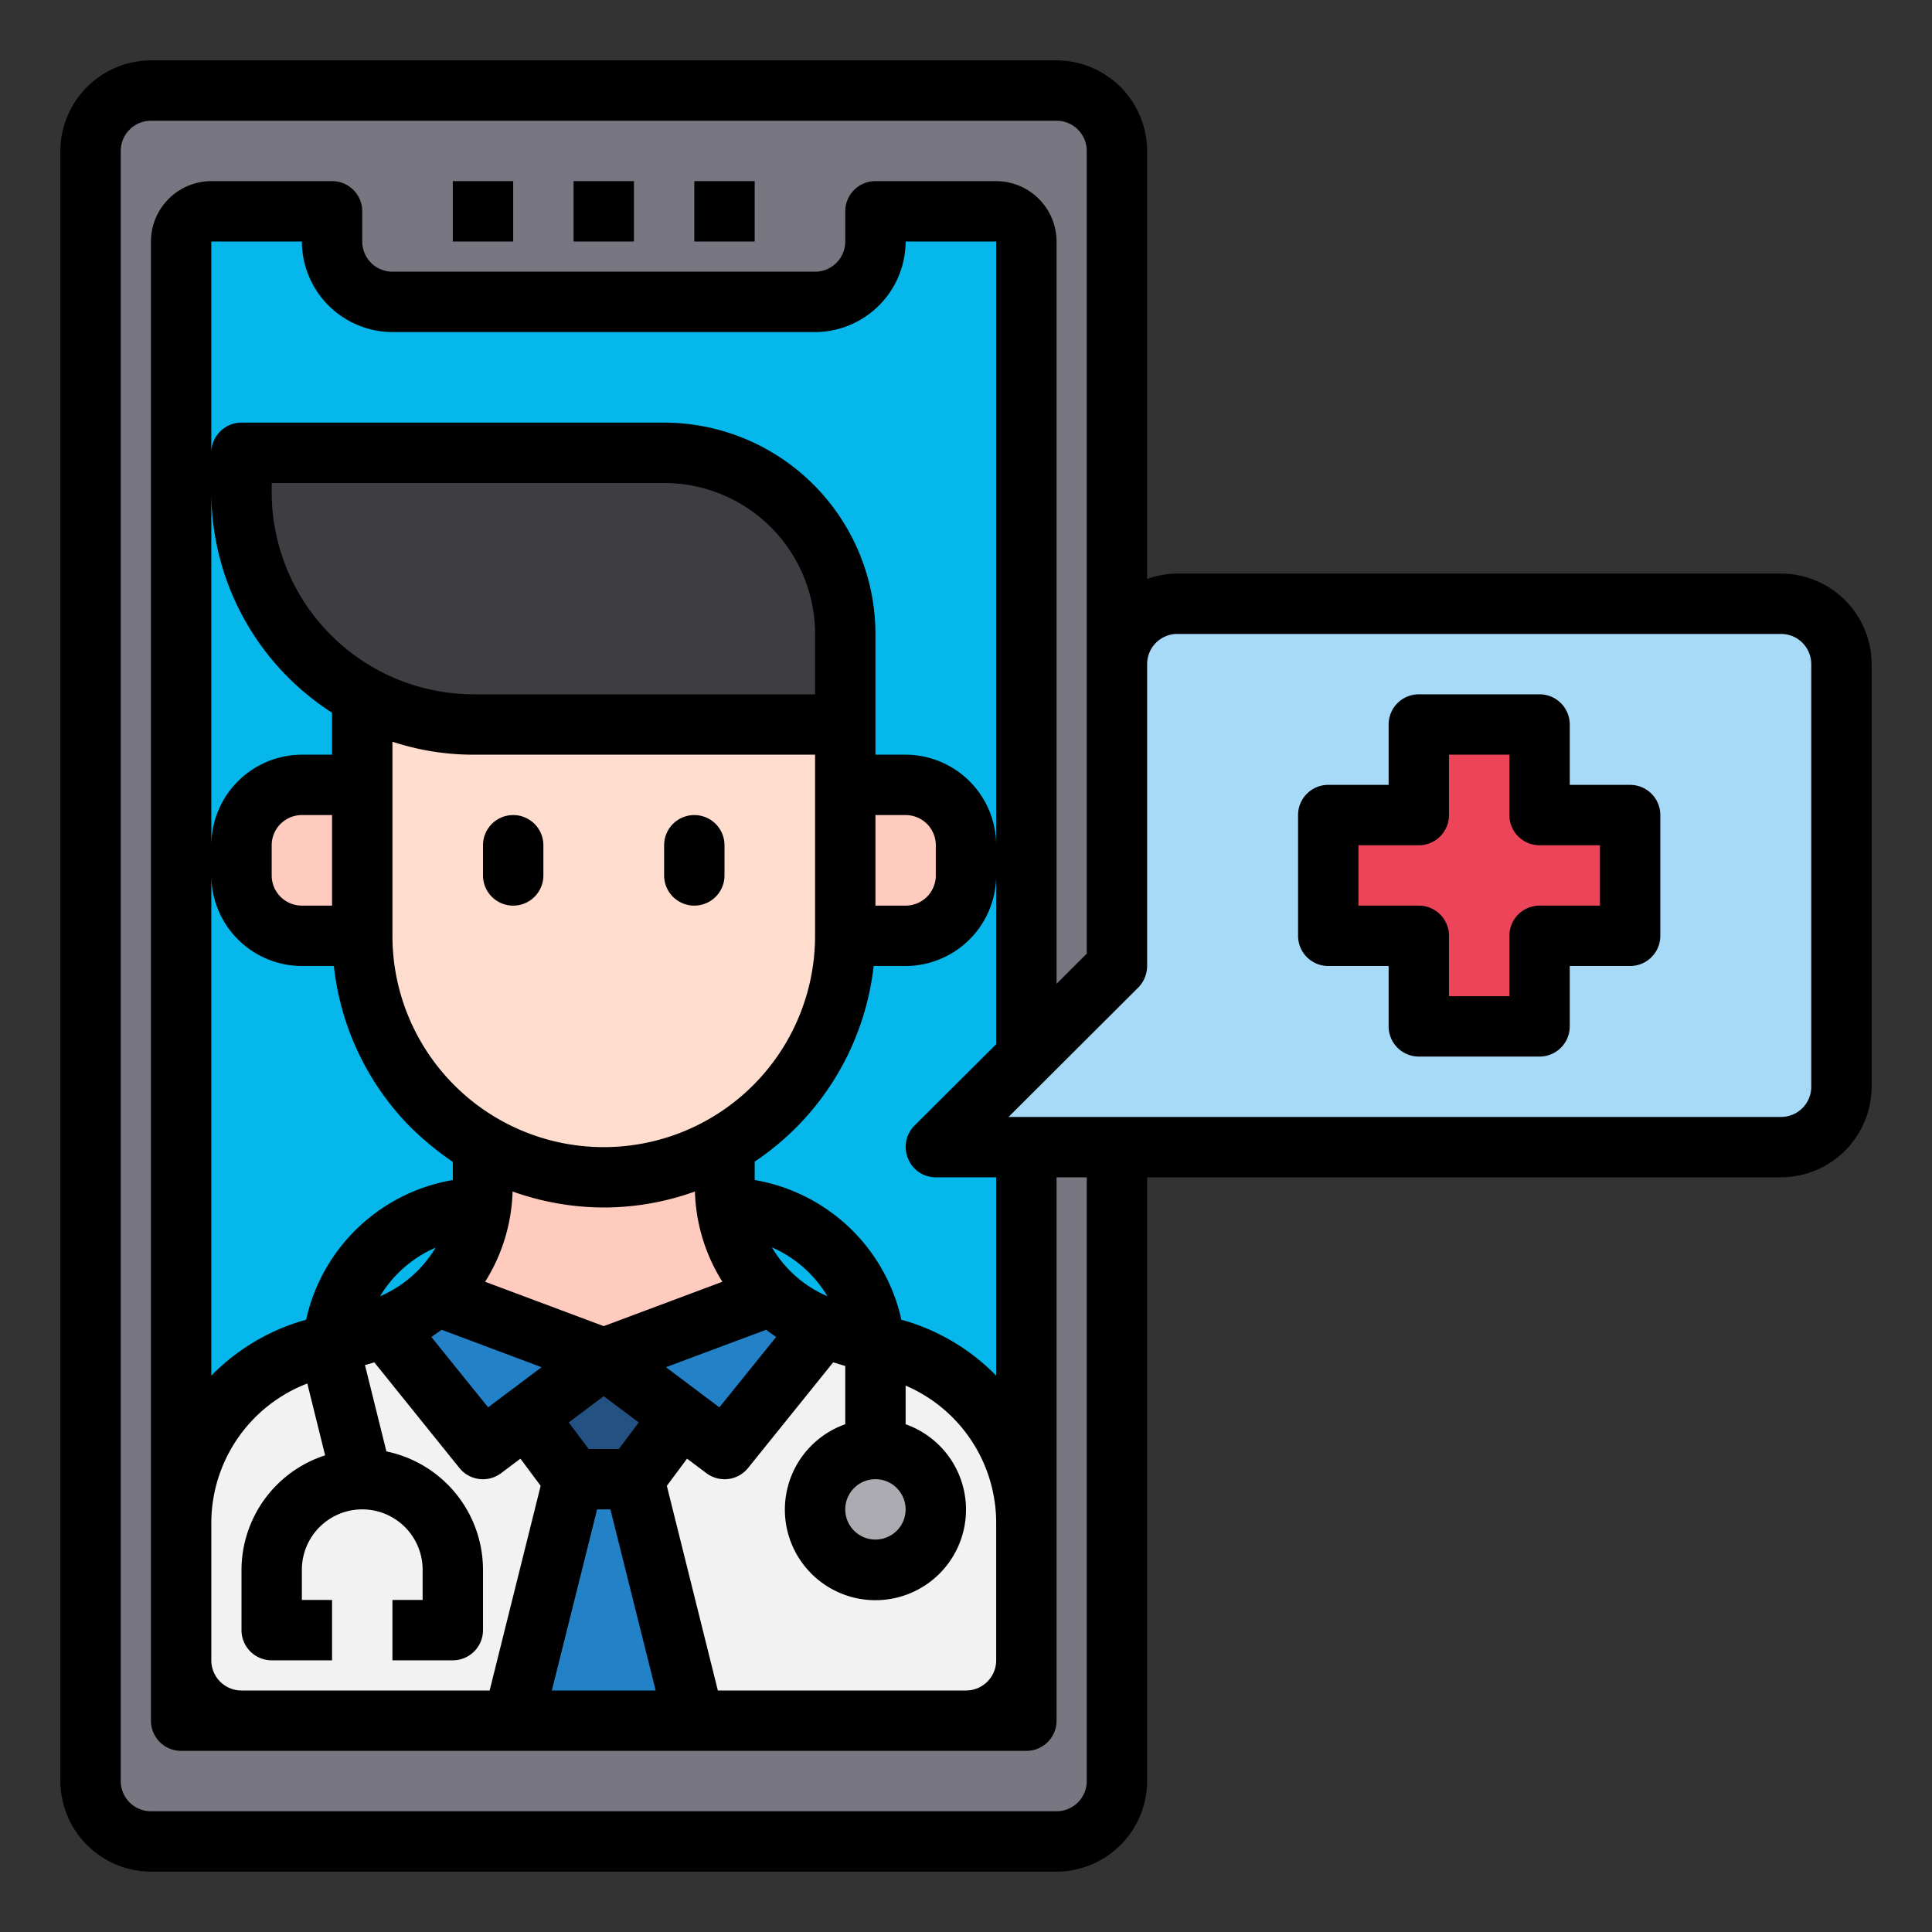 <svg id="Online_Healthcare" height="512" viewBox="0 0 64 64" width="512" xmlns="http://www.w3.org/2000/svg" data-name="Online Healthcare"><rect x="0" y="0" width="64" height="64" fill="#333333" stroke="none"/><rect fill="#787680" height="58" rx="2" width="34" x="3" y="3"/><path d="m33 7h-4v1a2 2 0 0 1 -2 2h-14a2 2 0 0 1 -2-2v-1h-4a1 1 0 0 0 -1 1v47a2 2 0 0 0 2 2h24a2 2 0 0 0 2-2v-47a1 1 0 0 0 -1-1z" fill="#05b7eb"/><path d="m34 57v-6.54a5.991 5.991 0 0 0 -4.28-5.74l-2.16-.65a5.007 5.007 0 0 1 -3.56-4.79v-5.28h-8v5.28a5.007 5.007 0 0 1 -3.56 4.79l-2.16.65a5.991 5.991 0 0 0 -4.28 5.74v6.54z" fill="#f2f2f2"/><path d="m14.34 43a4.986 4.986 0 0 0 1.66-3.72v-5.28h8v5.28a4.986 4.986 0 0 0 1.66 3.72l-5.66 2z" fill="#ffcbbe"/><path d="m20 39a8 8 0 0 1 -8-8v-11h16v11a8 8 0 0 1 -8 8z" fill="#ffddce"/><path d="m10 26h2a0 0 0 0 1 0 0v5a0 0 0 0 1 0 0h-2a2 2 0 0 1 -2-2v-1a2 2 0 0 1 2-2z" fill="#ffcbbe"/><path d="m30 26h2a0 0 0 0 1 0 0v5a0 0 0 0 1 0 0h-2a2 2 0 0 1 -2-2v-1a2 2 0 0 1 2-2z" fill="#ffcbbe" transform="matrix(-1 0 0 -1 60 57)"/><path d="m23 57h-6l2-8h2z" fill="#2281c7"/><path d="m16 45h8l-3 4h-2z" fill="#235182"/><path d="m12.74 43.96 3.26 4.04 4-3-5.57-2.09-.01.01a4.757 4.757 0 0 1 -1.68 1.04z" fill="#2281c7"/><path d="m25.57 42.91-5.57 2.09 4 3 3.26-4.04a4.757 4.757 0 0 1 -1.68-1.04z" fill="#2281c7"/><circle cx="29" cy="50" fill="#acabb1" r="2"/><path d="m8 15h14a6 6 0 0 1 6 6v3a0 0 0 0 1 0 0h-12.306a7.694 7.694 0 0 1 -7.694-7.694v-1.306a0 0 0 0 1 0 0z" fill="#3e3d42"/><path d="m37 22v10l-6 6h28a2 2 0 0 0 2-2v-14a2 2 0 0 0 -2-2h-20a2 2 0 0 0 -2 2z" fill="#a7daf7"/><path d="m54 27h-3v-3h-4v3h-3v4h3v3h4v-3h3z" fill="#ec455a"/><path d="m15 6h2v2h-2z"/><path d="m19 6h2v2h-2z"/><path d="m23 6h2v2h-2z"/><path d="m59 19h-20a3 3 0 0 0 -1 .18v-14.18a3.009 3.009 0 0 0 -3-3h-30a3.009 3.009 0 0 0 -3 3v54a3.009 3.009 0 0 0 3 3h30a3.009 3.009 0 0 0 3-3v-20h21a3.009 3.009 0 0 0 3-3v-14a3.009 3.009 0 0 0 -3-3zm-23 40a1 1 0 0 1 -1 1h-30a1 1 0 0 1 -1-1v-54a1 1 0 0 1 1-1h30a1 1 0 0 1 1 1v26.59l-1 1v-24.59a2.006 2.006 0 0 0 -2-2h-4a1 1 0 0 0 -1 1v1a1 1 0 0 1 -1 1h-14a1 1 0 0 1 -1-1v-1a1 1 0 0 0 -1-1h-4a2.006 2.006 0 0 0 -2 2v49a1 1 0 0 0 1 1h28a1 1 0 0 0 1-1v-18h1zm-5.92-20.62a.987.987 0 0 0 .92.62h2v6.57a7.028 7.028 0 0 0 -2.99-1.81l-.15-.04a6.013 6.013 0 0 0 -4.86-4.63v-.61a8.995 8.995 0 0 0 3.94-6.48h1.06a3.009 3.009 0 0 0 3-3v5.59l-2.71 2.7a1 1 0 0 0 -.21 1.09zm-10.3 11.62h.44l1.5 6h-3.44zm-.94-2.88 1.16-.87 1.16.87-.66.88h-1zm1.16-3.19-3.93-1.47a5.933 5.933 0 0 0 .91-2.99 9.052 9.052 0 0 0 3.02.53 8.92 8.92 0 0 0 3.02-.53 5.933 5.933 0 0 0 .91 2.99zm-4.31-20.93a6.7 6.7 0 0 1 -6.69-6.69v-.31h13a5 5 0 0 1 5 5v2zm11.31 2v6a7 7 0 1 1 -14 0v-6.43a8.563 8.563 0 0 0 2.69.43zm-16-1.39v1.39h-1a3.009 3.009 0 0 0 -3 3v-11.69a8.689 8.689 0 0 0 4 7.3zm0 3.39v3h-1a1 1 0 0 1 -1-1v-1a1 1 0 0 1 1-1zm-1 5h1.06a8.967 8.967 0 0 0 2.57 5.37 10.32 10.32 0 0 0 1.37 1.12v.6a6.013 6.013 0 0 0 -4.86 4.63l-.15.04a7.028 7.028 0 0 0 -2.99 1.81v-16.57a3.009 3.009 0 0 0 3 3zm4.43 9.33a3.968 3.968 0 0 1 -1.84 1.61 4 4 0 0 1 1.84-1.61zm-4.25 4.5.59 2.38a4 4 0 0 0 -2.77 3.79v2a1 1 0 0 0 1 1h2v-2h-1v-1a2 2 0 0 1 4 0v1h-1v2h2a1 1 0 0 0 1-1v-2a4.011 4.011 0 0 0 -3.2-3.92l-.71-2.86.31-.09 2.82 3.5a1 1 0 0 0 1.38.17l.64-.48.67.9-1.69 6.78h-8.22a1 1 0 0 1 -1-1v-4.54a4.955 4.955 0 0 1 3.18-4.63zm5.99.79-1.88-2.33c.11-.08.23-.16.34-.24l3.31 1.24zm9.21-2.57c.1.08.22.16.33.24l-1.88 2.33-1.77-1.33zm.19-2.73a4.025 4.025 0 0 1 1.84 1.62 3.934 3.934 0 0 1 -1.84-1.62zm-2.81 7 .64.48a1 1 0 0 0 1.38-.17l2.82-3.5.4.12v1.93a3 3 0 1 0 2 0v-1.28a4.949 4.949 0 0 1 3 4.56v4.54a1 1 0 0 1 -1 1h-8.22l-1.69-6.78zm6.24.68a1 1 0 1 1 -1 1 1 1 0 0 1 1-1zm0-19v-3h1a1 1 0 0 1 1 1v1a1 1 0 0 1 -1 1zm1-5h-1v-4a7.008 7.008 0 0 0 -7-7h-14a1 1 0 0 0 -1 1v-7h3a3.009 3.009 0 0 0 3 3h14a3.009 3.009 0 0 0 3-3h3v20a3.009 3.009 0 0 0 -3-3zm30 11a1 1 0 0 1 -1 1h-25.59l4.3-4.29a1.033 1.033 0 0 0 .29-.71v-10a1 1 0 0 1 1-1h20a1 1 0 0 1 1 1z"/><path d="m54 26h-2v-2a1 1 0 0 0 -1-1h-4a1 1 0 0 0 -1 1v2h-2a1 1 0 0 0 -1 1v4a1 1 0 0 0 1 1h2v2a1 1 0 0 0 1 1h4a1 1 0 0 0 1-1v-2h2a1 1 0 0 0 1-1v-4a1 1 0 0 0 -1-1zm-1 4h-2a1 1 0 0 0 -1 1v2h-2v-2a1 1 0 0 0 -1-1h-2v-2h2a1 1 0 0 0 1-1v-2h2v2a1 1 0 0 0 1 1h2z"/><path d="m17 27a1 1 0 0 0 -1 1v1a1 1 0 0 0 2 0v-1a1 1 0 0 0 -1-1z"/><path d="m23 27a1 1 0 0 0 -1 1v1a1 1 0 0 0 2 0v-1a1 1 0 0 0 -1-1z"/></svg>